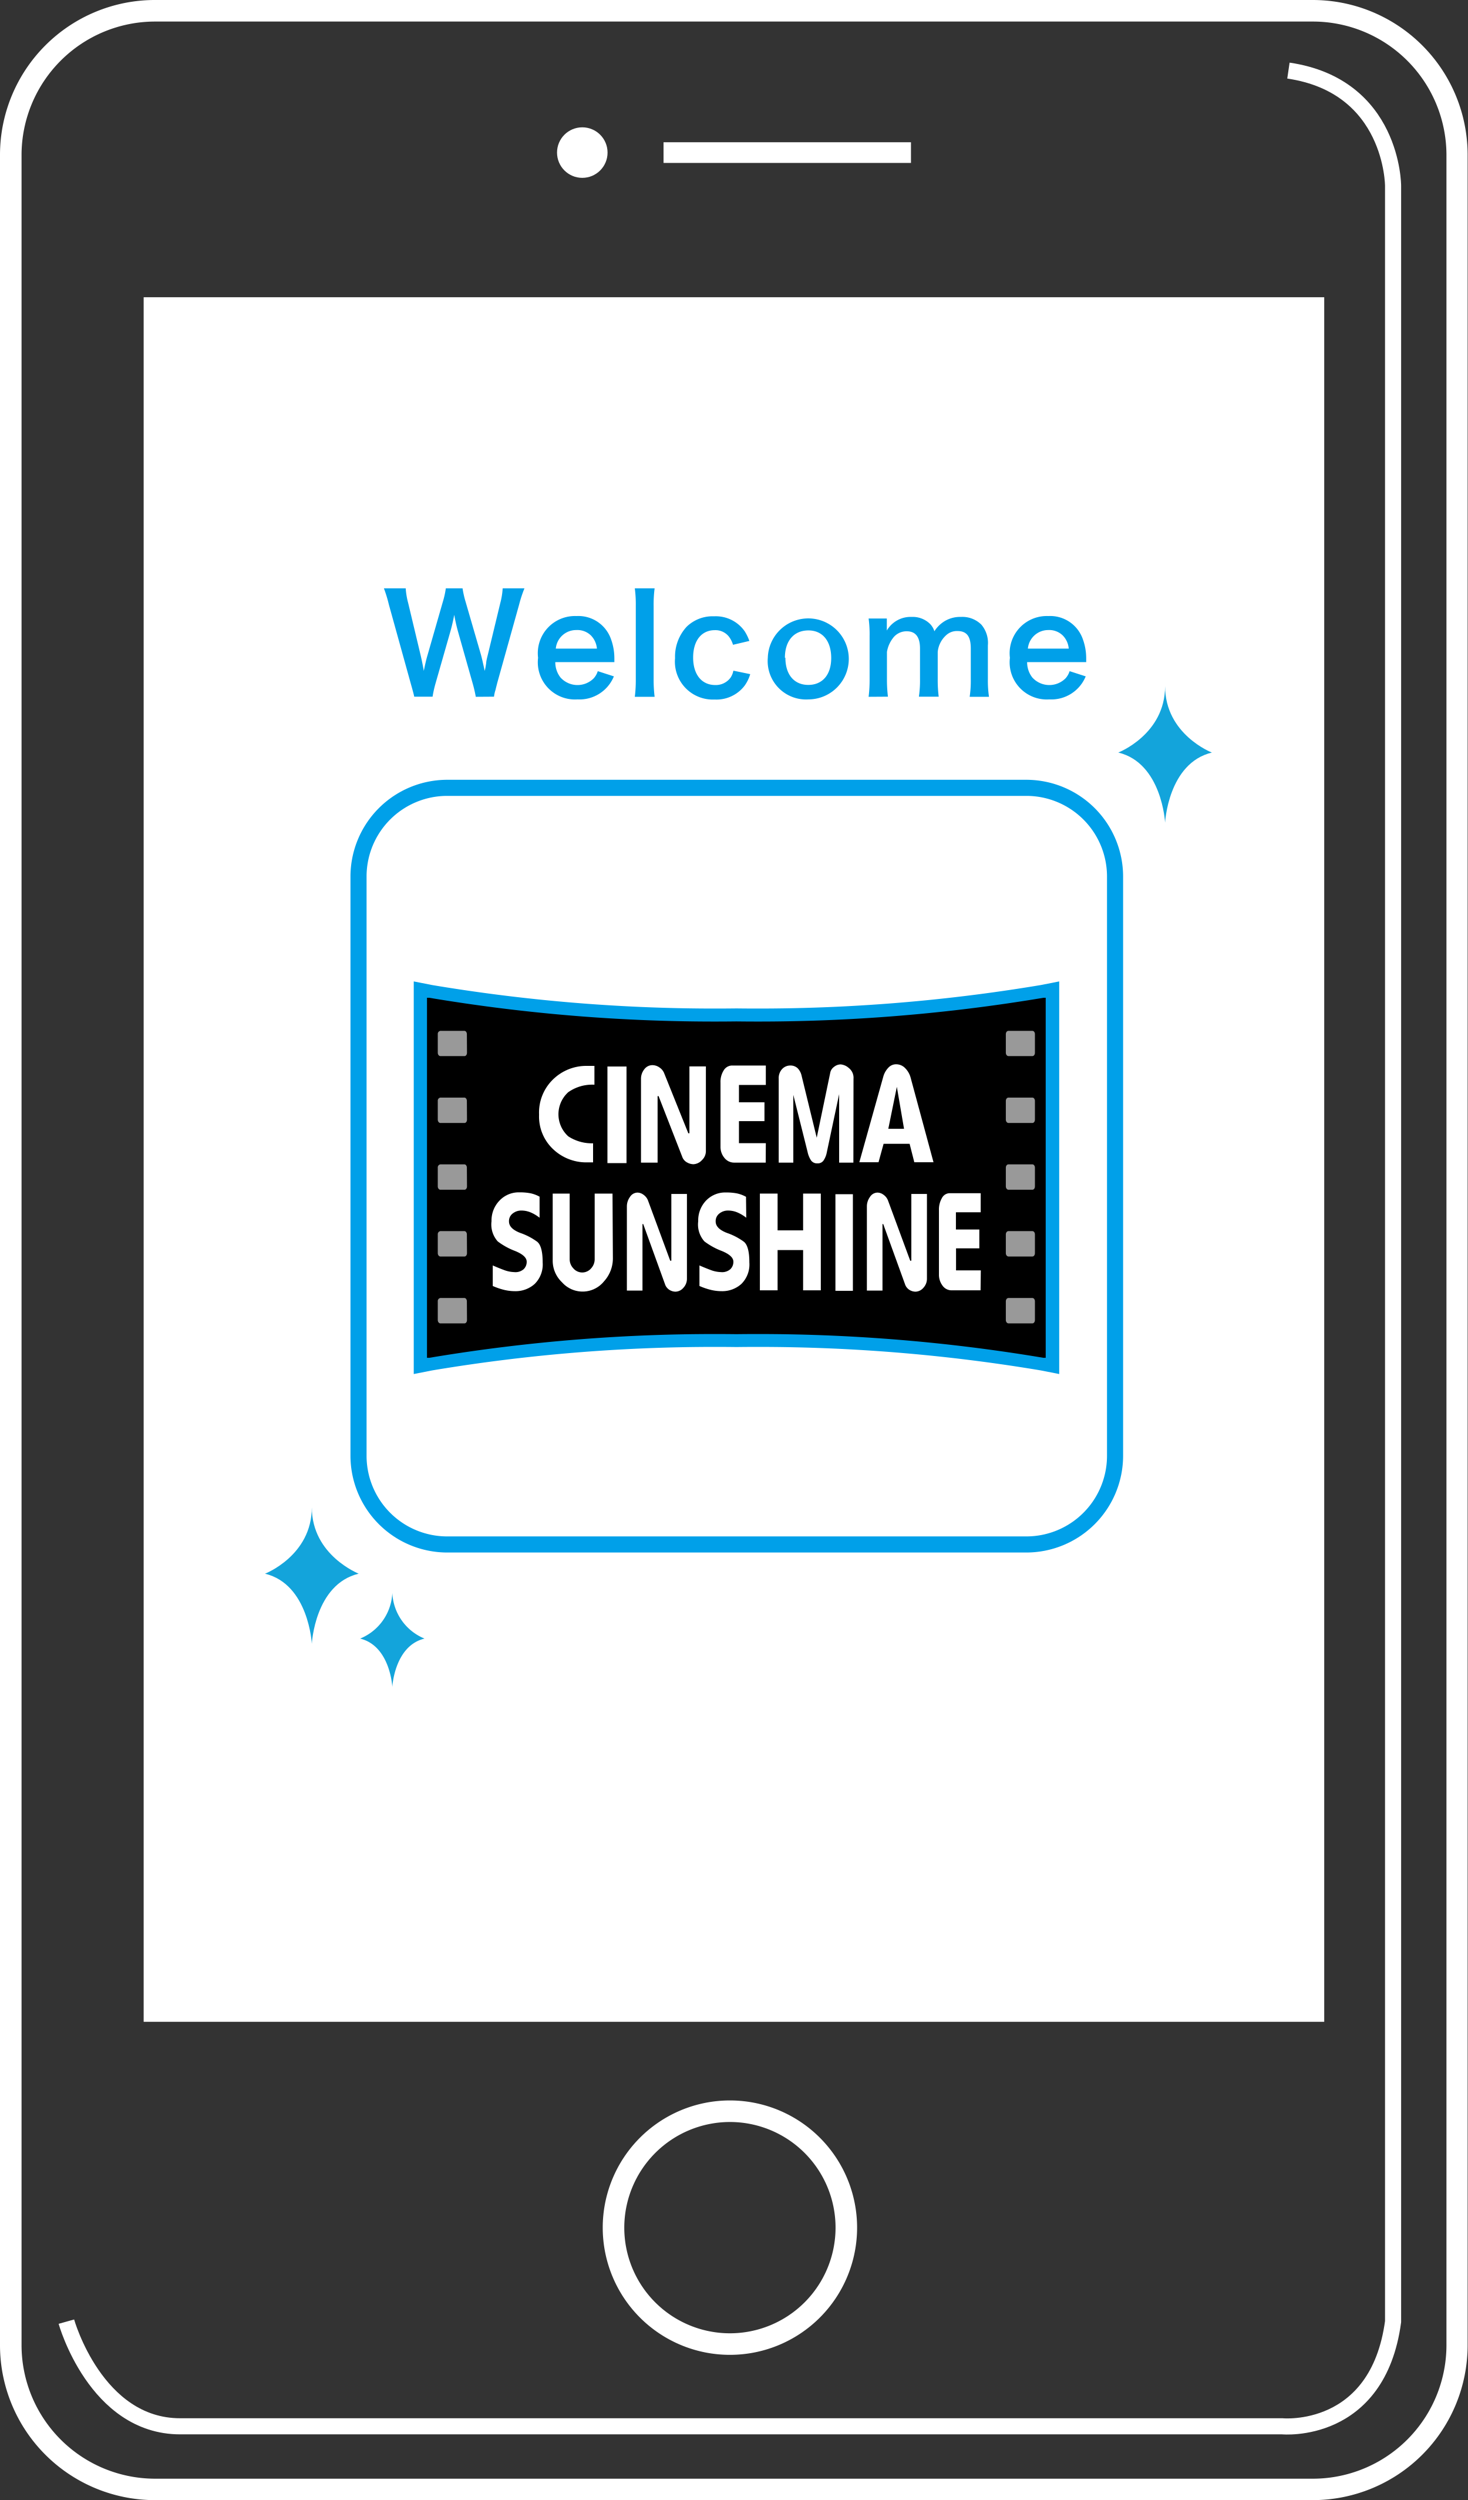 <svg xmlns="http://www.w3.org/2000/svg" viewBox="0 0 118.54 201.86"><rect x="0" y="0" width="118.54" height="201.86" fill="#333333" stroke="none"/><defs><style>.cls-1,.cls-4{fill:#fff;}.cls-2,.cls-3{fill:none;stroke:#fff;stroke-miterlimit:10;}.cls-2{stroke-width:1.67px;}.cls-3{stroke-width:1.3px;}.cls-4{fill-rule:evenodd;}.cls-5{fill:#00a0e9;}.cls-6{fill:#999;}.cls-7{fill:#13a4db;}</style></defs><title>アセット 3</title><g id="レイヤー_2" data-name="レイヤー 2"><g id="レイヤー_1-2" data-name="レイヤー 1"><path class="cls-1" d="M106,1.74A10.79,10.79,0,0,1,116.8,12.51V189.35A10.79,10.79,0,0,1,106,200.13H12.51A10.79,10.79,0,0,1,1.74,189.35V12.51A10.79,10.79,0,0,1,12.51,1.74H106M106,0H12.51A12.51,12.51,0,0,0,0,12.51V189.35a12.51,12.51,0,0,0,12.51,12.51H106a12.51,12.51,0,0,0,12.51-12.51V12.51A12.51,12.51,0,0,0,106,0Z"/><circle class="cls-1" cx="47.02" cy="12.32" r="2.04"/><line class="cls-2" x1="53.58" y1="12.32" x2="73.56" y2="12.32"/><path class="cls-1" d="M58.94,171.33a8.53,8.53,0,1,1-8.53,8.53,8.54,8.54,0,0,1,8.53-8.53m0-1.74a10.27,10.27,0,1,0,10.27,10.27,10.27,10.27,0,0,0-10.27-10.27Z"/><path class="cls-3" d="M5.36,187.45s2.36,8.45,9.19,8.45h89s7.7.74,8.94-8.45V15s0-8.06-8.45-9.3"/><path class="cls-4" d="M11.6,24V163.24h95.33V24Z"/><path class="cls-5" d="M82.89,64.26a6.51,6.51,0,0,1,6.5,6.5v46.79a6.51,6.51,0,0,1-6.5,6.5H36.1a6.51,6.51,0,0,1-6.5-6.5V70.76a6.51,6.51,0,0,1,6.5-6.5H82.89m0-1.3H36.1a7.82,7.82,0,0,0-7.8,7.8v46.79a7.82,7.82,0,0,0,7.8,7.8H82.89a7.82,7.82,0,0,0,7.8-7.8V70.76a7.82,7.82,0,0,0-7.8-7.8Z"/><path class="cls-5" d="M85.53,79.24l-1.47.29a138.3,138.3,0,0,1-24.59,1.89,138.28,138.28,0,0,1-24.59-1.89l-1.47-.29v31.7l1.47-.29a138.19,138.19,0,0,1,24.59-1.89,138.21,138.21,0,0,1,24.59,1.89l1.47.29Z"/><path d="M84.44,80.56l-.18,0a139.35,139.35,0,0,1-24.8,1.91,139.33,139.33,0,0,1-24.8-1.91l-.18,0v29.07l.18,0a139.3,139.3,0,0,1,24.8-1.91,139.33,139.33,0,0,1,24.8,1.91l.18,0Z"/><path class="cls-6" d="M37.71,85c0,.15-.09.27-.2.27H35.56c-.11,0-.21-.12-.21-.27V83.5a.25.25,0,0,1,.21-.27H37.5c.11,0,.2.12.2.27Z"/><path class="cls-6" d="M37.71,90.4c0,.15-.09.27-.2.27H35.56c-.11,0-.21-.12-.21-.27V88.89a.25.25,0,0,1,.21-.27H37.5c.11,0,.2.12.2.27Z"/><path class="cls-6" d="M37.71,95.79c0,.15-.09.27-.2.27H35.56c-.11,0-.21-.12-.21-.27V94.28a.25.25,0,0,1,.21-.27H37.5c.11,0,.2.12.2.27Z"/><path class="cls-6" d="M37.71,101.18c0,.15-.09.27-.2.27H35.56c-.11,0-.21-.12-.21-.27V99.67a.25.25,0,0,1,.21-.27H37.5c.11,0,.2.12.2.27Z"/><path class="cls-6" d="M37.71,106.58c0,.15-.09.27-.2.27H35.56c-.11,0-.21-.12-.21-.27v-1.51a.25.25,0,0,1,.21-.27H37.5c.11,0,.2.12.2.27Z"/><path class="cls-6" d="M83.57,85c0,.15-.09.27-.2.27H81.43c-.11,0-.21-.12-.21-.27V83.5c0-.15.09-.27.21-.27h1.94c.11,0,.2.12.2.27Z"/><path class="cls-6" d="M83.57,90.4c0,.15-.09.27-.2.27H81.43c-.11,0-.21-.12-.21-.27V88.89c0-.15.09-.27.21-.27h1.94c.11,0,.2.12.2.27Z"/><path class="cls-6" d="M83.57,95.79c0,.15-.09.27-.2.27H81.43c-.11,0-.21-.12-.21-.27V94.28c0-.15.09-.27.21-.27h1.94c.11,0,.2.12.2.27Z"/><path class="cls-6" d="M83.57,101.18c0,.15-.09.27-.2.27H81.43c-.11,0-.21-.12-.21-.27V99.67c0-.15.09-.27.21-.27h1.94c.11,0,.2.12.2.27Z"/><path class="cls-6" d="M83.57,106.58c0,.15-.09.27-.2.27H81.43c-.11,0-.21-.12-.21-.27v-1.51c0-.15.09-.27.21-.27h1.94c.11,0,.2.12.2.27Z"/><path class="cls-1" d="M48,87.58a3.36,3.36,0,0,0-2.11.6,2.4,2.4,0,0,0,0,3.57,3.47,3.47,0,0,0,2,.56v1.54l-.27,0h-.3a3.88,3.88,0,0,1-2.65-1.06A3.62,3.62,0,0,1,43.53,90a3.73,3.73,0,0,1,1.15-2.87,3.84,3.84,0,0,1,2.7-1.07H48Z"/><rect class="cls-1" x="49.05" y="86.11" width="1.54" height="7.8"/><path class="cls-1" d="M57,92.9a1,1,0,0,1-.31.76A1,1,0,0,1,56,94a1.09,1.09,0,0,1-.53-.15.83.83,0,0,1-.38-.45L53.18,88.5h-.08v5.37H51.76V87.1a1.23,1.23,0,0,1,.27-.77A.81.81,0,0,1,52.7,86a1,1,0,0,1,.54.18,1,1,0,0,1,.39.47l1.95,4.85h.09v-5.4H57Z"/><path class="cls-1" d="M61.83,93.87H59.3a1,1,0,0,1-.81-.39,1.37,1.37,0,0,1-.31-.88V87.42a1.72,1.72,0,0,1,.26-1,.79.79,0,0,1,.69-.39h2.71V87.6H59.67V89h2.06v1.52H59.67V92.3h2.17Z"/><path class="cls-1" d="M68.91,93.87H67.76V88.34l-1,4.72a1.76,1.76,0,0,1-.26.64.56.56,0,0,1-.49.23.59.59,0,0,1-.52-.24,2,2,0,0,1-.28-.69L64.06,88.4v5.47H62.88V87.1a1.08,1.08,0,0,1,.27-.78.89.89,0,0,1,.66-.29.84.84,0,0,1,.59.21,1.25,1.25,0,0,1,.33.62l1.22,5,1.1-5.29a.78.78,0,0,1,.31-.44.86.86,0,0,1,.53-.19,1.14,1.14,0,0,1,.65.29,1,1,0,0,1,.38.87Z"/><path class="cls-1" d="M71.73,91.14l.69-3.39L73,91.14ZM73.53,87a1.73,1.73,0,0,0-.44-.76,1,1,0,0,0-.73-.31.85.85,0,0,0-.64.29,1.7,1.7,0,0,0-.39.69l-1.94,6.93h1.55l.41-1.49h2.1l.38,1.49h1.55Z"/><path class="cls-1" d="M43.57,98.32a3.18,3.18,0,0,0-.72-.43,1.94,1.94,0,0,0-.76-.15,1.09,1.09,0,0,0-.68.23.77.77,0,0,0-.31.65q0,.58.92.93a5.13,5.13,0,0,1,1.36.71q.44.36.44,1.67a2.21,2.21,0,0,1-.65,1.74,2.31,2.31,0,0,1-1.6.58,3.76,3.76,0,0,1-.88-.11,5.49,5.49,0,0,1-.9-.31v-1.66q.4.18.88.36a2.54,2.54,0,0,0,.86.18,1,1,0,0,0,.76-.24.82.82,0,0,0,.24-.6q0-.48-.92-.86a5.59,5.59,0,0,1-1.42-.78,2.05,2.05,0,0,1-.5-1.63,2.31,2.31,0,0,1,.64-1.66,2.14,2.14,0,0,1,1.62-.67,4.51,4.51,0,0,1,.86.07,2.62,2.62,0,0,1,.76.28Z"/><path class="cls-1" d="M49.49,101.6a2.75,2.75,0,0,1-.72,1.86,2.22,2.22,0,0,1-3.39.07,2.4,2.4,0,0,1-.75-1.74V96.37H46v5.29a1.07,1.07,0,0,0,.3.75.94.94,0,0,0,1.43,0,1.09,1.09,0,0,0,.29-.74v-5.3h1.44Z"/><path class="cls-1" d="M55.47,103.22a1.07,1.07,0,0,1-.29.76.86.86,0,0,1-.63.31.94.94,0,0,1-.5-.15.85.85,0,0,1-.35-.45l-1.76-4.86h-.06v5.37H50.62V97.41a1.3,1.3,0,0,1,.25-.77.73.73,0,0,1,.61-.35.83.83,0,0,1,.49.18,1,1,0,0,1,.36.47l1.79,4.85h.09V96.4h1.26Z"/><path class="cls-1" d="M60.26,98.32a3.18,3.18,0,0,0-.72-.43,1.94,1.94,0,0,0-.76-.15,1.09,1.09,0,0,0-.68.23.77.77,0,0,0-.31.65q0,.58.92.93a5.12,5.12,0,0,1,1.36.71q.44.36.44,1.67a2.21,2.21,0,0,1-.65,1.74,2.31,2.31,0,0,1-1.6.58,3.75,3.75,0,0,1-.88-.11,5.53,5.53,0,0,1-.9-.31v-1.66q.4.18.88.36a2.53,2.53,0,0,0,.86.18,1,1,0,0,0,.76-.24.82.82,0,0,0,.24-.6q0-.48-.92-.86a5.6,5.6,0,0,1-1.42-.78,2.05,2.05,0,0,1-.5-1.63A2.31,2.31,0,0,1,57,96.95a2.14,2.14,0,0,1,1.62-.67,4.52,4.52,0,0,1,.86.07,2.62,2.62,0,0,1,.76.28Z"/><polygon class="cls-1" points="66.28 104.18 64.85 104.18 64.85 100.93 62.79 100.93 62.79 104.18 61.36 104.18 61.36 96.37 62.79 96.37 62.79 99.34 64.85 99.34 64.85 96.37 66.28 96.37 66.28 104.18"/><rect class="cls-1" x="67.46" y="96.42" width="1.41" height="7.8"/><path class="cls-1" d="M74.85,103.22a1.07,1.07,0,0,1-.29.76.86.86,0,0,1-.63.31.94.94,0,0,1-.5-.15.85.85,0,0,1-.35-.45l-1.76-4.86h-.06v5.37H70V97.41a1.3,1.3,0,0,1,.25-.77.73.73,0,0,1,.61-.35.83.83,0,0,1,.49.18,1,1,0,0,1,.36.47l1.79,4.85h.09V96.4h1.26Z"/><path class="cls-1" d="M79.18,104.18H76.85a.89.89,0,0,1-.75-.39,1.44,1.44,0,0,1-.28-.88V97.73a1.84,1.84,0,0,1,.24-1,.71.71,0,0,1,.62-.39h2.51v1.54h-2v1.39h1.89v1.52H77.2v1.78h2Z"/><path class="cls-7" d="M94.08,55.4c0,3.9-3.78,5.36-3.78,5.36,3.53.85,3.78,5.66,3.78,5.66s.24-4.81,3.78-5.66C97.85,60.76,94.08,59.3,94.08,55.4Z"/><path class="cls-7" d="M25.18,121.7c0,3.9-3.78,5.36-3.78,5.36,3.53.85,3.78,5.66,3.78,5.66s.24-4.81,3.78-5.66C29,127.06,25.18,125.6,25.18,121.7Z"/><path class="cls-7" d="M31.68,128.61a4.19,4.19,0,0,1-2.6,3.69c2.43.59,2.6,3.9,2.6,3.9s.17-3.32,2.6-3.9A4.19,4.19,0,0,1,31.68,128.61Z"/><path class="cls-5" d="M38.42,56.26a11.06,11.06,0,0,0-.26-1.11L37,51.05a13.83,13.83,0,0,1-.32-1.41c-.12.63-.23,1.06-.33,1.41l-1.17,4.09a9.22,9.22,0,0,0-.25,1.11H33.45c-.06-.27-.06-.27-.3-1.13L31.4,48.81A10.92,10.92,0,0,0,31,47.5h1.76a6.08,6.08,0,0,0,.2,1.19l1,4.19c.08.34.2.9.26,1.29.14-.68.22-1,.31-1.3l1.22-4.25A7,7,0,0,0,36,47.5h1.35a7.87,7.87,0,0,0,.25,1.1l1.23,4.24c.08.29.13.51.31,1.33.06-.25.06-.25.12-.64,0-.18.12-.61.14-.7l1-4.15a5.82,5.82,0,0,0,.19-1.18h1.76a10.12,10.12,0,0,0-.43,1.31l-1.76,6.3c-.08.31-.13.51-.15.6a2.76,2.76,0,0,0-.12.54Z"/><path class="cls-5" d="M44.84,53.46a2,2,0,0,0,.41,1.23,1.85,1.85,0,0,0,2.7.07,1.59,1.59,0,0,0,.32-.57l1.3.42a3,3,0,0,1-2.94,1.86,3,3,0,0,1-3.18-3.36,3,3,0,0,1,3.1-3.37,2.79,2.79,0,0,1,2.74,1.74,4.53,4.53,0,0,1,.32,1.67s0,.05,0,.31Zm3.36-1.09a1.72,1.72,0,0,0-.48-1.06,1.57,1.57,0,0,0-1.19-.44,1.65,1.65,0,0,0-1.65,1.5Z"/><path class="cls-5" d="M52.86,47.5a10.16,10.16,0,0,0-.08,1.44v5.89a11.3,11.3,0,0,0,.08,1.43h-1.6a10.62,10.62,0,0,0,.08-1.43v-5.9a9.89,9.89,0,0,0-.08-1.43Z"/><path class="cls-5" d="M59.19,52.06a2,2,0,0,0-.34-.67,1.38,1.38,0,0,0-1.13-.51c-1.08,0-1.75.85-1.75,2.21s.68,2.22,1.79,2.22A1.47,1.47,0,0,0,59,54.7a1.54,1.54,0,0,0,.22-.55l1.36.28a3.07,3.07,0,0,1-.46.94,2.86,2.86,0,0,1-2.42,1.11,3.06,3.06,0,0,1-3.19-3.34,3.56,3.56,0,0,1,.94-2.54,3,3,0,0,1,2.21-.84,2.85,2.85,0,0,1,2.46,1.19,3.67,3.67,0,0,1,.39.8Z"/><path class="cls-5" d="M62,53.11a3.27,3.27,0,1,1,3.29,3.36A3.1,3.1,0,0,1,62,53.11Zm1.42,0c0,1.35.7,2.19,1.85,2.19s1.85-.83,1.85-2.17-.67-2.23-1.84-2.23S63.38,51.74,63.38,53.11Z"/><path class="cls-5" d="M70.14,56.26a11.06,11.06,0,0,0,.08-1.43V51.37a9.6,9.6,0,0,0-.08-1.43h1.47v.56c0,.07,0,.23,0,.41a2.22,2.22,0,0,1,2-1.1,2,2,0,0,1,1.42.5,1.42,1.42,0,0,1,.42.66,2.54,2.54,0,0,1,.92-.87,2.43,2.43,0,0,1,1.23-.29,2.17,2.17,0,0,1,1.65.63,2.28,2.28,0,0,1,.52,1.67v2.72a9,9,0,0,0,.09,1.43H78.3a8.7,8.7,0,0,0,.09-1.43V52.36c0-1-.34-1.41-1.08-1.41a1.27,1.27,0,0,0-.9.33,2.08,2.08,0,0,0-.69,1.36v2.18a10.82,10.82,0,0,0,.08,1.43H74.2a9,9,0,0,0,.09-1.43V52.36c0-.92-.35-1.39-1.07-1.39a1.36,1.36,0,0,0-1.13.57,2.48,2.48,0,0,0-.47,1.1v2.18a11.41,11.41,0,0,0,.08,1.43Z"/><path class="cls-5" d="M82.94,53.46a2,2,0,0,0,.41,1.23,1.85,1.85,0,0,0,2.7.07,1.59,1.59,0,0,0,.32-.57l1.3.42a3,3,0,0,1-2.94,1.86,3,3,0,0,1-3.18-3.36,3,3,0,0,1,3.1-3.37,2.79,2.79,0,0,1,2.74,1.74,4.53,4.53,0,0,1,.32,1.67s0,.05,0,.31Zm3.36-1.09a1.72,1.72,0,0,0-.48-1.06,1.57,1.57,0,0,0-1.19-.44A1.65,1.65,0,0,0,83,52.37Z"/></g></g></svg>